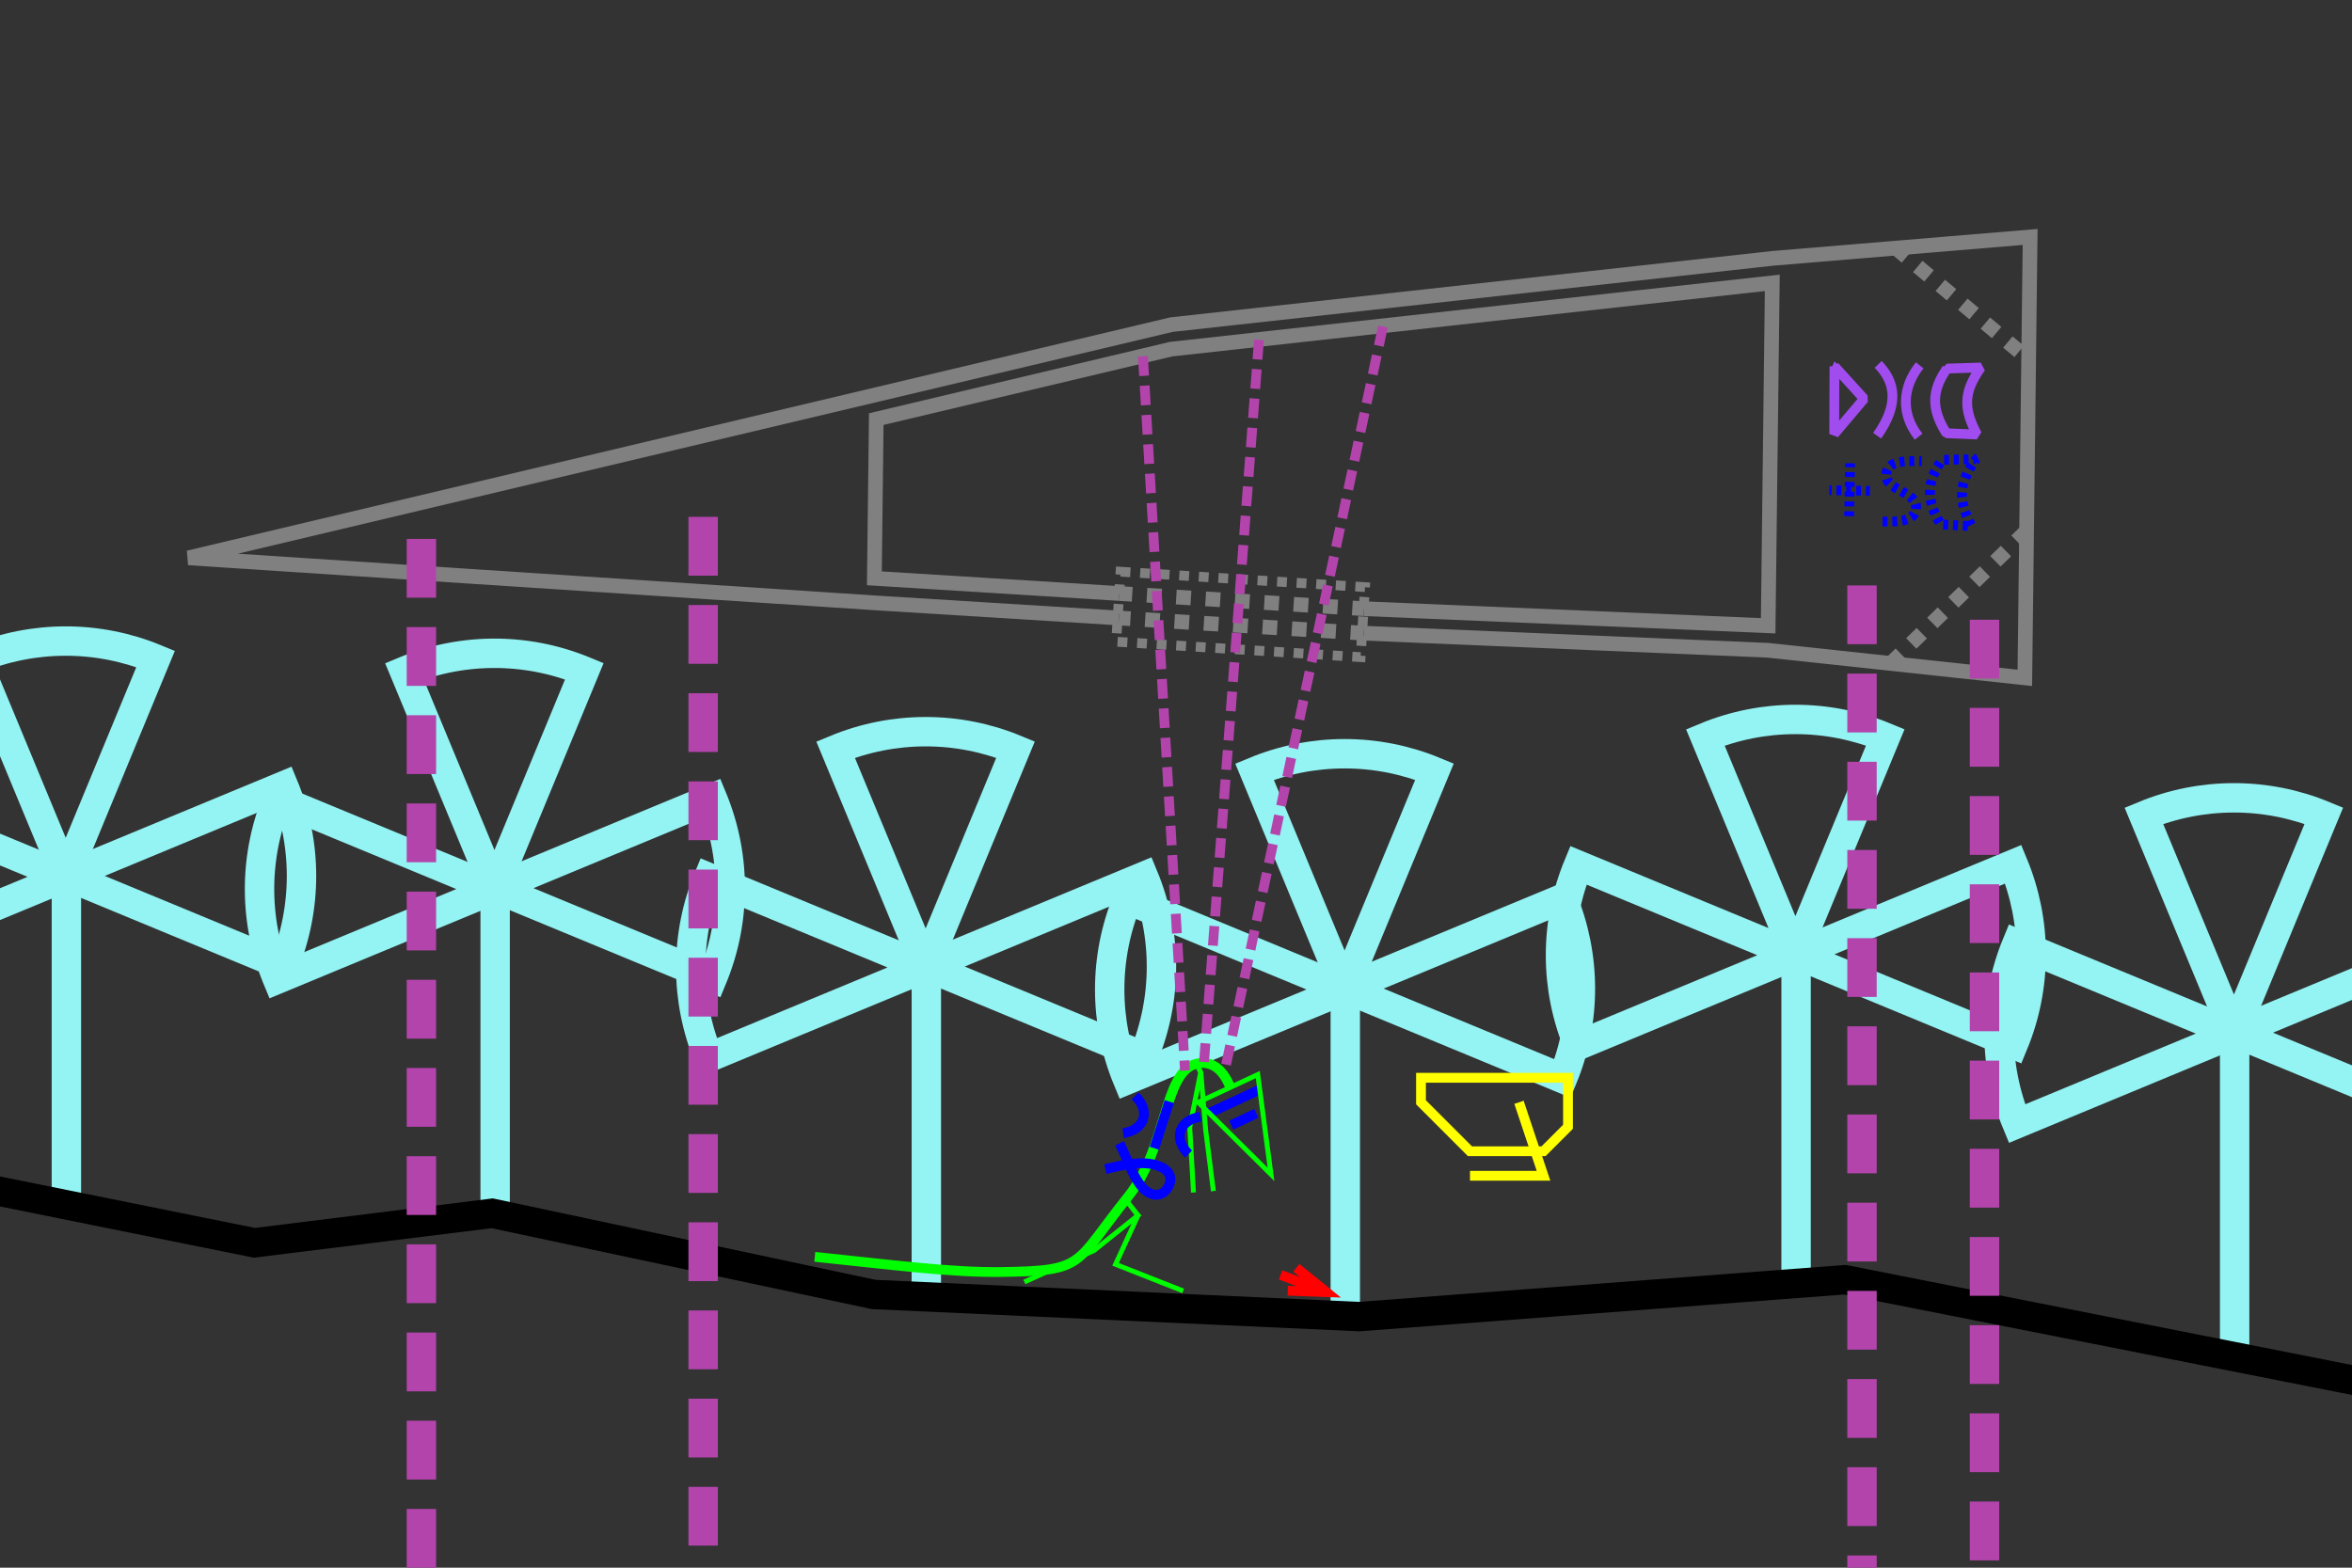 <?xml version="1.0" encoding="UTF-8" standalone="no"?>
<!-- Created with Inkscape (http://www.inkscape.org/) -->

<svg
   xmlns:dc="http://purl.org/dc/elements/1.1/"
   xmlns:cc="http://creativecommons.org/ns#"
   xmlns:rdf="http://www.w3.org/1999/02/22-rdf-syntax-ns#"
   xmlns:svg="http://www.w3.org/2000/svg"
   xmlns="http://www.w3.org/2000/svg"
   xmlns:sodipodi="http://sodipodi.sourceforge.net/DTD/sodipodi-0.dtd"
   xmlns:inkscape="http://www.inkscape.org/namespaces/inkscape"
   width="480"
   height="320"
   id="svg2"
   version="1.1"
   inkscape:version="0.48.0 r9654"
   sodipodi:docname="itnas329.svg"
   inkscape:export-xdpi="90"
   inkscape:export-ydpi="90"
   inkscape:export-filename="itnas328.png">
  <rect width="100%" height="100%" fill="#333333" stroke="none"/>
  <defs
     id="defs4">
    <inkscape:perspective
       sodipodi:type="inkscape:persp3d"
       inkscape:vp_x="0 : 160 : 1"
       inkscape:vp_y="0 : 1000 : 0"
       inkscape:vp_z="480 : 160 : 1"
       inkscape:persp3d-origin="240 : 106.66667 : 1"
       id="perspective20933" />
  </defs>
  <sodipodi:namedview
     id="base"
     pagecolor="#ffffff"
     bordercolor="#666666"
     borderopacity="1.0"
     inkscape:pageopacity="1"
     inkscape:pageshadow="2"
     inkscape:zoom="2"
     inkscape:cx="267.54214"
     inkscape:cy="161.09918"
     inkscape:document-units="px"
     inkscape:current-layer="layer1"
     showgrid="false"
     inkscape:snap-nodes="true"
     inkscape:snap-global="true"
     inkscape:snap-grids="true"
     showguides="true"
     inkscape:window-width="1280"
     inkscape:window-height="998"
     inkscape:window-x="1276"
     inkscape:window-y="-4"
     inkscape:window-maximized="1"
     inkscape:snap-page="false"
     inkscape:object-paths="false"
     inkscape:snap-intersection-paths="true"
     inkscape:snap-smooth-nodes="false"
     inkscape:object-nodes="false"
     inkscape:snap-midpoints="false">
    <inkscape:grid
       empspacing="5"
       visible="true"
       enabled="true"
       snapvisiblegridlinesonly="true"
       type="xygrid"
       id="grid2816" />
  </sodipodi:namedview>
  <g
     inkscape:label="Layer 1"
     inkscape:groupmode="layer"
     id="layer1"
     style="display:inline">
    <g
       id="g2624"
       transform="matrix(2,0,0,2,-44.033,-63.457)"
       style="color:#000000;fill:none;stroke:#94f3f3;stroke-width:3;stroke-linecap:butt;stroke-linejoin:miter;stroke-miterlimit:4;stroke-opacity:1;stroke-dasharray:none;stroke-dashoffset:0;marker:none;visibility:visible;display:inline;overflow:visible;enable-background:accumulate">
      <path
         sodipodi:end="0.78539816"
         sodipodi:start="0"
         transform="matrix(0.774,-0.321,0.321,0.774,-31.006,110.125)"
         d="m 137.179,60.845 a 28.638,28.638 0 0 1 -8.388,20.25 l -20.25,-20.25 z"
         sodipodi:ry="28.637825"
         sodipodi:rx="28.637825"
         sodipodi:cy="60.845364"
         sodipodi:cx="108.54089"
         id="path2631"
         style="fill:none;stroke:#94f3f3;stroke-width:3.581;stroke-linecap:butt;stroke-linejoin:miter;stroke-miterlimit:4;stroke-opacity:1;stroke-dasharray:none;stroke-dashoffset:0;marker:none;visibility:visible;display:inline;overflow:visible;enable-background:accumulate;color:#000000"
         sodipodi:type="arc" />
      <path
         sodipodi:end="0.78539816"
         sodipodi:start="0"
         transform="matrix(-0.774,0.321,-0.321,-0.774,176.039,134.718)"
         d="m 137.179,60.845 a 28.638,28.638 0 0 1 -8.388,20.25 l -20.25,-20.25 z"
         sodipodi:ry="28.637825"
         sodipodi:rx="28.637825"
         sodipodi:cy="60.845364"
         sodipodi:cx="108.54089"
         id="path2633"
         style="fill:none;stroke:#94f3f3;stroke-width:3.581;stroke-linecap:butt;stroke-linejoin:miter;stroke-miterlimit:4;stroke-opacity:1;stroke-dasharray:none;stroke-dashoffset:0;marker:none;visibility:visible;display:inline;overflow:visible;enable-background:accumulate;color:#000000"
         sodipodi:type="arc" />
      <path
         sodipodi:end="0.78539816"
         sodipodi:start="0"
         transform="matrix(-0.321,-0.774,0.774,-0.321,60.22,225.944)"
         d="m 137.179,60.845 a 28.638,28.638 0 0 1 -8.388,20.25 l -20.25,-20.25 z"
         sodipodi:ry="28.637825"
         sodipodi:rx="28.637825"
         sodipodi:cy="60.845364"
         sodipodi:cx="108.54089"
         id="path2635"
         style="fill:none;stroke:#94f3f3;stroke-width:3.581;stroke-linecap:butt;stroke-linejoin:miter;stroke-miterlimit:4;stroke-opacity:1;stroke-dasharray:none;stroke-dashoffset:0;marker:none;visibility:visible;display:inline;overflow:visible;enable-background:accumulate;color:#000000"
         sodipodi:type="arc" />
      <path
         inkscape:connector-curvature="0"
         id="path2611"
         d="m 72.541,121.387 0,33.642"
         style="fill:none;stroke:#94f3f3;stroke-width:3;stroke-linecap:butt;stroke-linejoin:miter;stroke-miterlimit:4;stroke-opacity:1;stroke-dasharray:none;stroke-dashoffset:0;marker:none;visibility:visible;display:inline;overflow:visible;enable-background:accumulate;color:#000000" />
    </g>
    <g
       transform="matrix(2,0,0,2,43.967,-47.457)"
       id="g5221"
       style="color:#000000;fill:none;stroke:#94f3f3;stroke-width:3;stroke-linecap:butt;stroke-linejoin:miter;stroke-miterlimit:4;stroke-opacity:1;stroke-dasharray:none;stroke-dashoffset:0;marker:none;visibility:visible;display:inline;overflow:visible;enable-background:accumulate">
      <path
         sodipodi:type="arc"
         style="fill:none;stroke:#94f3f3;stroke-width:3.581;stroke-linecap:butt;stroke-linejoin:miter;stroke-miterlimit:4;stroke-opacity:1;stroke-dasharray:none;stroke-dashoffset:0;marker:none;visibility:visible;display:inline;overflow:visible;enable-background:accumulate;color:#000000"
         id="path5223"
         sodipodi:cx="108.54089"
         sodipodi:cy="60.845364"
         sodipodi:rx="28.637825"
         sodipodi:ry="28.637825"
         d="m 137.179,60.845 c 0,7.595 -3.017,14.879 -8.388,20.25 l -20.25,-20.25 z"
         transform="matrix(0.774,-0.321,0.321,0.774,-31.006,110.125)"
         sodipodi:start="0"
         sodipodi:end="0.78539816" />
      <path
         sodipodi:type="arc"
         style="fill:none;stroke:#94f3f3;stroke-width:3.581;stroke-linecap:butt;stroke-linejoin:miter;stroke-miterlimit:4;stroke-opacity:1;stroke-dasharray:none;stroke-dashoffset:0;marker:none;visibility:visible;display:inline;overflow:visible;enable-background:accumulate;color:#000000"
         id="path5225"
         sodipodi:cx="108.54089"
         sodipodi:cy="60.845364"
         sodipodi:rx="28.637825"
         sodipodi:ry="28.637825"
         d="m 137.179,60.845 c 0,7.595 -3.017,14.879 -8.388,20.25 l -20.25,-20.25 z"
         transform="matrix(-0.774,0.321,-0.321,-0.774,176.039,134.718)"
         sodipodi:start="0"
         sodipodi:end="0.78539816" />
      <path
         sodipodi:type="arc"
         style="fill:none;stroke:#94f3f3;stroke-width:3.581;stroke-linecap:butt;stroke-linejoin:miter;stroke-miterlimit:4;stroke-opacity:1;stroke-dasharray:none;stroke-dashoffset:0;marker:none;visibility:visible;display:inline;overflow:visible;enable-background:accumulate;color:#000000"
         id="path5227"
         sodipodi:cx="108.54089"
         sodipodi:cy="60.845364"
         sodipodi:rx="28.637825"
         sodipodi:ry="28.637825"
         d="m 137.179,60.845 c 0,7.595 -3.017,14.879 -8.388,20.25 l -20.25,-20.25 z"
         transform="matrix(-0.321,-0.774,0.774,-0.321,60.22,225.944)"
         sodipodi:start="0"
         sodipodi:end="0.78539816" />
      <path
         style="fill:none;stroke:#94f3f3;stroke-width:3;stroke-linecap:butt;stroke-linejoin:miter;stroke-miterlimit:4;stroke-opacity:1;stroke-dasharray:none;stroke-dashoffset:0;marker:none;visibility:visible;display:inline;overflow:visible;enable-background:accumulate;color:#000000"
         d="m 72.541,121.387 0,33.642"
         id="path5229"
         inkscape:connector-curvature="0" />
    </g>
    <g
       id="g5231"
       transform="matrix(2,0,0,2,129.467,-42.957)"
       style="color:#000000;fill:none;stroke:#94f3f3;stroke-width:3;stroke-linecap:butt;stroke-linejoin:miter;stroke-miterlimit:4;stroke-opacity:1;stroke-dasharray:none;stroke-dashoffset:0;marker:none;visibility:visible;display:inline;overflow:visible;enable-background:accumulate">
      <path
         sodipodi:end="0.78539816"
         sodipodi:start="0"
         transform="matrix(0.774,-0.321,0.321,0.774,-31.006,110.125)"
         d="m 137.179,60.845 c 0,7.595 -3.017,14.879 -8.388,20.25 l -20.25,-20.25 z"
         sodipodi:ry="28.637825"
         sodipodi:rx="28.637825"
         sodipodi:cy="60.845364"
         sodipodi:cx="108.54089"
         id="path5233"
         style="fill:none;stroke:#94f3f3;stroke-width:3.581;stroke-linecap:butt;stroke-linejoin:miter;stroke-miterlimit:4;stroke-opacity:1;stroke-dasharray:none;stroke-dashoffset:0;marker:none;visibility:visible;display:inline;overflow:visible;enable-background:accumulate;color:#000000"
         sodipodi:type="arc" />
      <path
         sodipodi:end="0.78539816"
         sodipodi:start="0"
         transform="matrix(-0.774,0.321,-0.321,-0.774,176.039,134.718)"
         d="m 137.179,60.845 c 0,7.595 -3.017,14.879 -8.388,20.25 l -20.25,-20.25 z"
         sodipodi:ry="28.637825"
         sodipodi:rx="28.637825"
         sodipodi:cy="60.845364"
         sodipodi:cx="108.54089"
         id="path5235"
         style="fill:none;stroke:#94f3f3;stroke-width:3.581;stroke-linecap:butt;stroke-linejoin:miter;stroke-miterlimit:4;stroke-opacity:1;stroke-dasharray:none;stroke-dashoffset:0;marker:none;visibility:visible;display:inline;overflow:visible;enable-background:accumulate;color:#000000"
         sodipodi:type="arc" />
      <path
         sodipodi:end="0.78539816"
         sodipodi:start="0"
         transform="matrix(-0.321,-0.774,0.774,-0.321,60.22,225.944)"
         d="m 137.179,60.845 c 0,7.595 -3.017,14.879 -8.388,20.25 l -20.25,-20.25 z"
         sodipodi:ry="28.637825"
         sodipodi:rx="28.637825"
         sodipodi:cy="60.845364"
         sodipodi:cx="108.54089"
         id="path5237"
         style="fill:none;stroke:#94f3f3;stroke-width:3.581;stroke-linecap:butt;stroke-linejoin:miter;stroke-miterlimit:4;stroke-opacity:1;stroke-dasharray:none;stroke-dashoffset:0;marker:none;visibility:visible;display:inline;overflow:visible;enable-background:accumulate;color:#000000"
         sodipodi:type="arc" />
      <path
         inkscape:connector-curvature="0"
         id="path5239"
         d="m 72.541,121.387 0,33.642"
         style="fill:none;stroke:#94f3f3;stroke-width:3;stroke-linecap:butt;stroke-linejoin:miter;stroke-miterlimit:4;stroke-opacity:1;stroke-dasharray:none;stroke-dashoffset:0;marker:none;visibility:visible;display:inline;overflow:visible;enable-background:accumulate;color:#000000" />
    </g>
    <g
       transform="matrix(2,0,0,2,221.467,-49.957)"
       id="g5241"
       style="color:#000000;fill:none;stroke:#94f3f3;stroke-width:3;stroke-linecap:butt;stroke-linejoin:miter;stroke-miterlimit:4;stroke-opacity:1;stroke-dasharray:none;stroke-dashoffset:0;marker:none;visibility:visible;display:inline;overflow:visible;enable-background:accumulate">
      <path
         sodipodi:type="arc"
         style="fill:none;stroke:#94f3f3;stroke-width:3.581;stroke-linecap:butt;stroke-linejoin:miter;stroke-miterlimit:4;stroke-opacity:1;stroke-dasharray:none;stroke-dashoffset:0;marker:none;visibility:visible;display:inline;overflow:visible;enable-background:accumulate;color:#000000"
         id="path5243"
         sodipodi:cx="108.54089"
         sodipodi:cy="60.845364"
         sodipodi:rx="28.637825"
         sodipodi:ry="28.637825"
         d="m 137.179,60.845 c 0,7.595 -3.017,14.879 -8.388,20.25 l -20.25,-20.25 z"
         transform="matrix(0.774,-0.321,0.321,0.774,-31.006,110.125)"
         sodipodi:start="0"
         sodipodi:end="0.78539816" />
      <path
         sodipodi:type="arc"
         style="fill:none;stroke:#94f3f3;stroke-width:3.581;stroke-linecap:butt;stroke-linejoin:miter;stroke-miterlimit:4;stroke-opacity:1;stroke-dasharray:none;stroke-dashoffset:0;marker:none;visibility:visible;display:inline;overflow:visible;enable-background:accumulate;color:#000000"
         id="path5245"
         sodipodi:cx="108.54089"
         sodipodi:cy="60.845364"
         sodipodi:rx="28.637825"
         sodipodi:ry="28.637825"
         d="m 137.179,60.845 c 0,7.595 -3.017,14.879 -8.388,20.25 l -20.25,-20.25 z"
         transform="matrix(-0.774,0.321,-0.321,-0.774,176.039,134.718)"
         sodipodi:start="0"
         sodipodi:end="0.78539816" />
      <path
         sodipodi:type="arc"
         style="fill:none;stroke:#94f3f3;stroke-width:3.581;stroke-linecap:butt;stroke-linejoin:miter;stroke-miterlimit:4;stroke-opacity:1;stroke-dasharray:none;stroke-dashoffset:0;marker:none;visibility:visible;display:inline;overflow:visible;enable-background:accumulate;color:#000000"
         id="path5247"
         sodipodi:cx="108.54089"
         sodipodi:cy="60.845364"
         sodipodi:rx="28.637825"
         sodipodi:ry="28.637825"
         d="m 137.179,60.845 c 0,7.595 -3.017,14.879 -8.388,20.25 l -20.25,-20.25 z"
         transform="matrix(-0.321,-0.774,0.774,-0.321,60.22,225.944)"
         sodipodi:start="0"
         sodipodi:end="0.78539816" />
      <path
         style="fill:none;stroke:#94f3f3;stroke-width:3;stroke-linecap:butt;stroke-linejoin:miter;stroke-miterlimit:4;stroke-opacity:1;stroke-dasharray:none;stroke-dashoffset:0;marker:none;visibility:visible;display:inline;overflow:visible;enable-background:accumulate;color:#000000"
         d="m 72.541,121.387 0,33.642"
         id="path5249"
         inkscape:connector-curvature="0" />
    </g>
    <g
       id="g5251"
       transform="matrix(2,0,0,2,310.967,-33.957)"
       style="color:#000000;fill:none;stroke:#94f3f3;stroke-width:3;stroke-linecap:butt;stroke-linejoin:miter;stroke-miterlimit:4;stroke-opacity:1;stroke-dasharray:none;stroke-dashoffset:0;marker:none;visibility:visible;display:inline;overflow:visible;enable-background:accumulate">
      <path
         sodipodi:end="0.78539816"
         sodipodi:start="0"
         transform="matrix(0.774,-0.321,0.321,0.774,-31.006,110.125)"
         d="m 137.179,60.845 c 0,7.595 -3.017,14.879 -8.388,20.25 l -20.25,-20.25 z"
         sodipodi:ry="28.637825"
         sodipodi:rx="28.637825"
         sodipodi:cy="60.845364"
         sodipodi:cx="108.54089"
         id="path5253"
         style="fill:none;stroke:#94f3f3;stroke-width:3.581;stroke-linecap:butt;stroke-linejoin:miter;stroke-miterlimit:4;stroke-opacity:1;stroke-dasharray:none;stroke-dashoffset:0;marker:none;visibility:visible;display:inline;overflow:visible;enable-background:accumulate;color:#000000"
         sodipodi:type="arc" />
      <path
         sodipodi:end="0.78539816"
         sodipodi:start="0"
         transform="matrix(-0.774,0.321,-0.321,-0.774,176.039,134.718)"
         d="m 137.179,60.845 c 0,7.595 -3.017,14.879 -8.388,20.25 l -20.25,-20.25 z"
         sodipodi:ry="28.637825"
         sodipodi:rx="28.637825"
         sodipodi:cy="60.845364"
         sodipodi:cx="108.54089"
         id="path5255"
         style="fill:none;stroke:#94f3f3;stroke-width:3.581;stroke-linecap:butt;stroke-linejoin:miter;stroke-miterlimit:4;stroke-opacity:1;stroke-dasharray:none;stroke-dashoffset:0;marker:none;visibility:visible;display:inline;overflow:visible;enable-background:accumulate;color:#000000"
         sodipodi:type="arc" />
      <path
         sodipodi:end="0.78539816"
         sodipodi:start="0"
         transform="matrix(-0.321,-0.774,0.774,-0.321,60.22,225.944)"
         d="m 137.179,60.845 c 0,7.595 -3.017,14.879 -8.388,20.25 l -20.25,-20.25 z"
         sodipodi:ry="28.637825"
         sodipodi:rx="28.637825"
         sodipodi:cy="60.845364"
         sodipodi:cx="108.54089"
         id="path5257"
         style="fill:none;stroke:#94f3f3;stroke-width:3.581;stroke-linecap:butt;stroke-linejoin:miter;stroke-miterlimit:4;stroke-opacity:1;stroke-dasharray:none;stroke-dashoffset:0;marker:none;visibility:visible;display:inline;overflow:visible;enable-background:accumulate;color:#000000"
         sodipodi:type="arc" />
      <path
         inkscape:connector-curvature="0"
         id="path5259"
         d="m 72.541,121.387 0,33.642"
         style="fill:none;stroke:#94f3f3;stroke-width:3;stroke-linecap:butt;stroke-linejoin:miter;stroke-miterlimit:4;stroke-opacity:1;stroke-dasharray:none;stroke-dashoffset:0;marker:none;visibility:visible;display:inline;overflow:visible;enable-background:accumulate;color:#000000" />
    </g>
    <g
       transform="matrix(2,0,0,2,-131.533,-65.957)"
       id="g5261"
       style="color:#000000;fill:none;stroke:#94f3f3;stroke-width:3;stroke-linecap:butt;stroke-linejoin:miter;stroke-miterlimit:4;stroke-opacity:1;stroke-dasharray:none;stroke-dashoffset:0;marker:none;visibility:visible;display:inline;overflow:visible;enable-background:accumulate">
      <path
         sodipodi:type="arc"
         style="fill:none;stroke:#94f3f3;stroke-width:3.581;stroke-linecap:butt;stroke-linejoin:miter;stroke-miterlimit:4;stroke-opacity:1;stroke-dasharray:none;stroke-dashoffset:0;marker:none;visibility:visible;display:inline;overflow:visible;enable-background:accumulate;color:#000000"
         id="path5263"
         sodipodi:cx="108.54089"
         sodipodi:cy="60.845364"
         sodipodi:rx="28.637825"
         sodipodi:ry="28.637825"
         d="m 137.179,60.845 c 0,7.595 -3.017,14.879 -8.388,20.25 l -20.25,-20.25 z"
         transform="matrix(0.774,-0.321,0.321,0.774,-31.006,110.125)"
         sodipodi:start="0"
         sodipodi:end="0.78539816" />
      <path
         sodipodi:type="arc"
         style="fill:none;stroke:#94f3f3;stroke-width:3.581;stroke-linecap:butt;stroke-linejoin:miter;stroke-miterlimit:4;stroke-opacity:1;stroke-dasharray:none;stroke-dashoffset:0;marker:none;visibility:visible;display:inline;overflow:visible;enable-background:accumulate;color:#000000"
         id="path5265"
         sodipodi:cx="108.54089"
         sodipodi:cy="60.845364"
         sodipodi:rx="28.637825"
         sodipodi:ry="28.637825"
         d="m 137.179,60.845 c 0,7.595 -3.017,14.879 -8.388,20.25 l -20.25,-20.25 z"
         transform="matrix(-0.774,0.321,-0.321,-0.774,176.039,134.718)"
         sodipodi:start="0"
         sodipodi:end="0.78539816" />
      <path
         sodipodi:type="arc"
         style="fill:none;stroke:#94f3f3;stroke-width:3.581;stroke-linecap:butt;stroke-linejoin:miter;stroke-miterlimit:4;stroke-opacity:1;stroke-dasharray:none;stroke-dashoffset:0;marker:none;visibility:visible;display:inline;overflow:visible;enable-background:accumulate;color:#000000"
         id="path5267"
         sodipodi:cx="108.54089"
         sodipodi:cy="60.845364"
         sodipodi:rx="28.637825"
         sodipodi:ry="28.637825"
         d="m 137.179,60.845 c 0,7.595 -3.017,14.879 -8.388,20.25 l -20.25,-20.25 z"
         transform="matrix(-0.321,-0.774,0.774,-0.321,60.22,225.944)"
         sodipodi:start="0"
         sodipodi:end="0.78539816" />
      <path
         style="fill:none;stroke:#94f3f3;stroke-width:3;stroke-linecap:butt;stroke-linejoin:miter;stroke-miterlimit:4;stroke-opacity:1;stroke-dasharray:none;stroke-dashoffset:0;marker:none;visibility:visible;display:inline;overflow:visible;enable-background:accumulate;color:#000000"
         d="m 72.541,121.387 0,33.642"
         id="path5269"
         inkscape:connector-curvature="0" />
    </g>
    <path
       style="fill:none;stroke:#000000;stroke-width:6;stroke-linecap:butt;stroke-linejoin:miter;stroke-miterlimit:4;stroke-opacity:1;stroke-dasharray:none"
       d="m 490.75,283.812 -114.261,-22.594 -99.093,7.531 -99.093,-4.519 -77.859,-16.569 -48.535,6.025 -59.658,-12.05"
       id="path3558"
       inkscape:connector-curvature="0"
       sodipodi:nodetypes="ccccccc" />
    <g
       transform="matrix(0.356,0.351,-0.351,0.356,207.886,89.776)"
       id="g2902">
      <g
         transform="matrix(-0.351,0.937,-0.937,-0.351,368.458,-34.101)"
         id="g2937"
         style="stroke-width:2;stroke-miterlimit:4;stroke-dasharray:none">
        <path
           inkscape:connector-curvature="0"
           style="color:#000000;fill:none;stroke:#0000ff;stroke-width:4;stroke-linecap:butt;stroke-linejoin:bevel;stroke-miterlimit:4;stroke-opacity:1;stroke-dasharray:none;stroke-dashoffset:0;marker:none;visibility:visible;display:inline;overflow:visible;enable-background:accumulate"
           d="m 206.192,50.959 -22.975,0.002"
           id="path3028-1-1" />
        <path
           inkscape:connector-curvature="0"
           style="color:#000000;fill:none;stroke:#0000ff;stroke-width:4;stroke-linecap:butt;stroke-linejoin:bevel;stroke-miterlimit:4;stroke-opacity:1;stroke-dasharray:none;stroke-dashoffset:0;marker:none;visibility:visible;display:inline;overflow:visible;enable-background:accumulate"
           d="m 199.996,42.692 -11.261,0.065"
           id="rect10452-0-7-5-7" />
        <path
           inkscape:connector-curvature="0"
           id="path10399-9-40"
           style="fill:none;stroke:#00ff00;stroke-width:2;stroke-linecap:butt;stroke-linejoin:miter;stroke-miterlimit:4;stroke-opacity:1;stroke-dasharray:none"
           d="m 208.302,56.81 c 0,0 -14.558,-39.165 -14.558,-39.165 l -12.237,39.212 c 0,0 26.794,-0.047 26.794,-0.047 z"
           sodipodi:nodetypes="cccc" />
      </g>
      <path
         inkscape:connector-curvature="0"
         sodipodi:nodetypes="cssss"
         id="path2826-1-9"
         d="m 247.173,127.655 c -7.753,-3.581 -13.757,-2.128 -16.73,2.947 -7.023,11.987 15.645,32.294 18.327,58.035 3.695,35.461 9.072,33.613 -15.057,58.091 -14.521,14.731 -34.223,29.567 -58.761,49.242"
         style="fill:none;stroke:#00ff00;stroke-width:4;stroke-linecap:butt;stroke-linejoin:miter;stroke-miterlimit:4;stroke-opacity:1;stroke-dasharray:none;marker-start:none;marker-mid:none;marker-end:none" />
      <path
         inkscape:connector-curvature="0"
         sodipodi:nodetypes="ccccccc"
         d="m 243.079,243.195 11.223,-29.112 2.698,-22.858 -7.521,-0.924 7.574,1.048 7.471,20.593 27.285,-11.629"
         style="fill:none;stroke:#00ff00;stroke-width:2;stroke-linecap:butt;stroke-linejoin:miter;stroke-miterlimit:4;stroke-opacity:1;stroke-dasharray:none"
         id="path10436-7-4" />
      <path
         inkscape:connector-curvature="0"
         sodipodi:nodetypes="ccccccc"
         d="m 271.979,162.611 -19.834,-15.595 -17.892,-15.352 -4.874,-1.603 4.885,1.724 12.539,19.046 19.784,17.886"
         style="fill:none;stroke:#00ff00;stroke-width:2;stroke-linecap:butt;stroke-linejoin:miter;stroke-miterlimit:4;stroke-opacity:1;stroke-dasharray:none"
         id="path10402-6-4-8" />
      <path
         inkscape:connector-curvature="0"
         style="fill:none;stroke:#0000ff;stroke-width:4;stroke-linecap:butt;stroke-linejoin:miter;stroke-miterlimit:4;stroke-opacity:1;stroke-dasharray:none;display:inline"
         d="m 230.979,175.634 c 5.939,1.931 12.471,5.493 18.398,6.206 5.927,0.713 9.703,-2.546 8.252,-7.544 -1.45,-4.997 -5.935,-5.307 -10.986,-2.075 -5.051,3.231 -8.856,9.283 -12.383,14.956"
         id="path3030-6-82"
         sodipodi:nodetypes="czzzc" />
      <g
         id="g4722"
         transform="matrix(0.954,-0.301,0.301,0.954,-38.36,87.156)">
        <path
           sodipodi:nodetypes="cc"
           id="rect10452-1-7-4-2-09"
           d="m 254.647,140.642 c -7.243,5.248 -5.942,13.141 2.602,15.787"
           style="fill:none;stroke:#0000ff;stroke-width:4;stroke-linecap:butt;stroke-linejoin:miter;stroke-miterlimit:4;stroke-opacity:1;stroke-dasharray:none;display:inline"
           inkscape:connector-curvature="0" />
        <path
           sodipodi:nodetypes="cc"
           id="rect10452-1-4-4-0-7-48"
           d="m 227.02,145.195 c 8.544,2.646 9.845,10.539 2.602,15.787"
           style="fill:none;stroke:#0000ff;stroke-width:4;stroke-linecap:butt;stroke-linejoin:miter;stroke-miterlimit:4;stroke-opacity:1;stroke-dasharray:none;display:inline"
           inkscape:connector-curvature="0" />
        <path
           id="rect10452-0-7-4-1-4"
           d="m 243.76,160.679 -3.252,-19.734"
           style="fill:none;stroke:#0000ff;stroke-width:4;stroke-linecap:butt;stroke-linejoin:bevel;stroke-miterlimit:4;stroke-opacity:1;stroke-dasharray:none;display:inline"
           inkscape:connector-curvature="0"
           sodipodi:nodetypes="cc" />
      </g>
    </g>
    <g
       transform="matrix(0.006,-0.5,0.5,0.006,-517.209,-252.854)"
       id="g5123-9">
      <path
         style="color:#000000;fill:none;stroke:#808080;stroke-width:6;stroke-linecap:butt;stroke-linejoin:miter;stroke-miterlimit:4;stroke-opacity:1;stroke-dasharray:6, 6;stroke-dashoffset:0.6;marker:none;visibility:visible;display:inline;overflow:visible;enable-background:accumulate"
         d="m -745,1600 5,-100"
         id="path4853"
         inkscape:connector-curvature="0" />
      <path
         style="color:#000000;fill:none;stroke:#808080;stroke-width:6;stroke-linecap:butt;stroke-linejoin:miter;stroke-miterlimit:4;stroke-opacity:1;stroke-dasharray:none;stroke-dashoffset:0;marker:none;visibility:visible;display:inline;overflow:visible;enable-background:accumulate"
         d="m -745,1600 -5,165 -10,105 180,0 -10,-105 -30,-245 -100,-400 -15,280 -5,100"
         id="path4344-6"
         inkscape:connector-curvature="0" />
      <path
         style="color:#000000;fill:none;stroke:#808080;stroke-width:6;stroke-linecap:butt;stroke-linejoin:miter;stroke-miterlimit:4;stroke-opacity:1;stroke-dasharray:6, 6;stroke-dashoffset:1.2;marker:none;visibility:visible;display:inline;overflow:visible;enable-background:accumulate"
         d="m -735,1600 5,-100"
         id="path4857"
         inkscape:connector-curvature="0" />
      <path
         style="color:#000000;fill:none;stroke:#808080;stroke-width:6;stroke-linecap:butt;stroke-linejoin:miter;stroke-miterlimit:4;stroke-opacity:1;stroke-dasharray:none;stroke-dashoffset:0;marker:none;visibility:visible;display:inline;overflow:visible;enable-background:accumulate"
         d="m -730,1500 5,-100 65,0 30,120 30,245 -140,0 5,-165"
         id="path4363-8"
         inkscape:connector-curvature="0" />
      <path
         id="path4409-3"
         d="m -755,1815 55,55"
         style="color:#000000;fill:none;stroke:#808080;stroke-width:6;stroke-linecap:butt;stroke-linejoin:miter;stroke-miterlimit:4;stroke-opacity:1;stroke-dasharray:6, 6;stroke-dashoffset:0;marker:none;visibility:visible;display:inline;overflow:visible;enable-background:accumulate"
         inkscape:connector-curvature="0" />
      <path
         inkscape:connector-curvature="0"
         id="path4382-4"
         d="m -585,1815 -45,55"
         style="color:#000000;fill:none;stroke:#808080;stroke-width:6;stroke-linecap:butt;stroke-linejoin:miter;stroke-miterlimit:4;stroke-opacity:1;stroke-dasharray:6, 6;stroke-dashoffset:0;marker:none;visibility:visible;display:inline;overflow:visible;enable-background:accumulate" />
    </g>
    <rect
       style="color:#000000;fill:none;stroke:#808080;stroke-width:2;stroke-linecap:butt;stroke-linejoin:miter;stroke-miterlimit:4;stroke-opacity:1;stroke-dasharray:2, 2;stroke-dashoffset:0;marker:none;visibility:visible;display:inline;overflow:visible;enable-background:accumulate"
       id="rect4800"
       width="49.982"
       height="14.319"
       x="235.594"
       y="102.058"
       transform="matrix(0.998,0.063,-0.063,0.998,0,0)" />
    <path
       style="color:#000000;fill:none;stroke:#b344ac;stroke-width:2;stroke-linecap:butt;stroke-linejoin:bevel;stroke-miterlimit:4;stroke-opacity:1;stroke-dasharray:4, 2;stroke-dashoffset:0;marker:none;visibility:visible;display:inline;overflow:visible;enable-background:accumulate"
       d="m 233.249,72.722 8.581,145.809"
       id="path4931"
       inkscape:connector-curvature="0"
       sodipodi:nodetypes="cc" />
    <path
       style="color:#000000;fill:none;stroke:#b344ac;stroke-width:2;stroke-linecap:butt;stroke-linejoin:bevel;stroke-miterlimit:4;stroke-opacity:1;stroke-dasharray:4, 2;stroke-dashoffset:0;marker:none;visibility:visible;display:inline;overflow:visible;enable-background:accumulate"
       d="M 282.225,66.668 249.962,218.53"
       id="path4933"
       inkscape:connector-curvature="0"
       sodipodi:nodetypes="cc" />
    <path
       style="color:#000000;fill:none;stroke:#b344ac;stroke-width:2;stroke-linecap:butt;stroke-linejoin:bevel;stroke-miterlimit:4;stroke-opacity:1;stroke-dasharray:4, 2;stroke-dashoffset:0;marker:none;visibility:visible;display:inline;overflow:visible;enable-background:accumulate"
       d="M 256.933,69.38 245.72,216.762"
       id="path4935"
       inkscape:connector-curvature="0"
       sodipodi:nodetypes="cc" />
    <g
       transform="matrix(0.023,-0.499,0.499,0.023,264.171,180.28)"
       id="g7172">
      <g
         id="g7160-5"
         style="color:#000000;fill:none;stroke:#0000ff;stroke-width:4;stroke-linecap:butt;stroke-linejoin:bevel;stroke-miterlimit:4;stroke-opacity:1;stroke-dasharray:2, 2;stroke-dashoffset:3.2;marker:none;visibility:visible;display:inline;overflow:visible;enable-background:accumulate"
         transform="matrix(1,-0.029,0.029,1,12.33,147.501)">
        <path
           inkscape:connector-curvature="0"
           sodipodi:nodetypes="ccccc"
           d="m 169.362,113.777 0.523,13.844 c -10.551,-7.489 -17.422,-6.729 -27.371,-1.405 l 0.455,-12.512 c 9.779,-6.32 17.429,-6.161 26.393,0.074 z"
           style="color:#000000;fill:none;stroke:#0000ff;stroke-width:4;stroke-linecap:butt;stroke-linejoin:bevel;stroke-miterlimit:4;stroke-opacity:1;stroke-dasharray:2, 2;stroke-dashoffset:3.2;marker:none;visibility:visible;display:inline;overflow:visible;enable-background:accumulate"
           id="rect10452-1-8-0-7-2-8" />
        <path
           inkscape:connector-curvature="0"
           style="color:#000000;fill:none;stroke:#0000ff;stroke-width:4;stroke-linecap:butt;stroke-linejoin:bevel;stroke-miterlimit:4;stroke-opacity:1;stroke-dasharray:2, 2;stroke-dashoffset:3.2;marker:none;visibility:visible;display:inline;overflow:visible;enable-background:accumulate"
           d="m 143.729,89.083 c 0,7.603 0.159,14.477 6.263,14.386 6.055,-0.09 6.649,-12.446 12.607,-12.397 6.008,0.049 6.07,6.582 6.07,14.378"
           id="path4346-45-5"
           sodipodi:nodetypes="czzs" />
        <path
           inkscape:connector-curvature="0"
           id="path6598-4"
           style="color:#000000;fill:none;stroke:#0000ff;stroke-width:4;stroke-linecap:butt;stroke-linejoin:bevel;stroke-miterlimit:4;stroke-opacity:1;stroke-dasharray:2, 2;stroke-dashoffset:4.4;marker:none;visibility:visible;display:inline;overflow:visible;enable-background:accumulate"
           d="m 156.199,84.458 0,-16.5 m 11.107,8.25 -22.214,0" />
      </g>
    </g>
    <g
       transform="matrix(0.5,0.003,-0.003,0.5,310.124,-332.167)"
       id="g2965-4"
       style="color:#000000;fill:none;stroke:#a14cee;stroke-width:4;stroke-linecap:butt;stroke-linejoin:bevel;stroke-miterlimit:4;stroke-opacity:1;stroke-dasharray:none;stroke-dashoffset:0;marker:none;visibility:visible;display:inline;overflow:visible;enable-background:accumulate">
      <path
         inkscape:connector-curvature="0"
         sodipodi:nodetypes="cccc"
         id="rect10452-0-5-8"
         d="m 133.393,813.061 c 0,0 0.063,27.659 0.063,27.659 l 12.075,-14.444 -12.139,-13.215 z"
         style="color:#000000;fill:none;stroke:#a14cee;stroke-width:4;stroke-linecap:butt;stroke-linejoin:bevel;stroke-miterlimit:4;stroke-opacity:1;stroke-dasharray:none;stroke-dashoffset:0;marker:none;visibility:visible;display:inline;overflow:visible;enable-background:accumulate" />
      <path
         inkscape:connector-curvature="0"
         style="color:#000000;fill:none;stroke:#a14cee;stroke-width:4;stroke-linecap:butt;stroke-linejoin:bevel;stroke-miterlimit:4;stroke-opacity:1;stroke-dasharray:none;stroke-dashoffset:0;marker:none;visibility:visible;display:inline;overflow:visible;enable-background:accumulate"
         d="m 151.228,812.172 c 6.892,7.099 8.914,16.023 -0.263,29.139"
         id="rect10452-1-7-5-7"
         sodipodi:nodetypes="cc" />
      <path
         inkscape:connector-curvature="0"
         style="color:#000000;fill:none;stroke:#a14cee;stroke-width:4;stroke-linecap:butt;stroke-linejoin:bevel;stroke-miterlimit:4;stroke-opacity:1;stroke-dasharray:none;stroke-dashoffset:0;marker:none;visibility:visible;display:inline;overflow:visible;enable-background:accumulate"
         d="m 168.172,812.471 c -7.298,9.267 -7.433,20.146 -0.263,29.139"
         id="rect10452-1-4-4-1-8"
         sodipodi:nodetypes="cc" />
      <path
         inkscape:connector-curvature="0"
         sodipodi:nodetypes="ccccc"
         d="m 179.311,813.728 13.844,-0.523 c -7.489,10.551 -6.729,17.422 -1.405,27.371 l -12.512,-0.455 c -6.32,-9.779 -6.161,-17.429 0.074,-26.393 z"
         style="color:#000000;fill:none;stroke:#a14cee;stroke-width:4;stroke-linecap:butt;stroke-linejoin:miter;stroke-miterlimit:4;stroke-opacity:1;stroke-dasharray:none;stroke-dashoffset:0;marker:none;visibility:visible;display:inline;overflow:visible;enable-background:accumulate"
         id="rect10452-1-8-0-7-3" />
    </g>
    <g
       transform="translate(10,-15)"
       style="color:#000000;fill:none;stroke:#ffff00;stroke-width:2;stroke-linecap:butt;stroke-linejoin:miter;stroke-miterlimit:4;stroke-opacity:1;stroke-dasharray:none;stroke-dashoffset:0;marker:none;visibility:visible;display:inline;overflow:visible;enable-background:accumulate"
       id="g4757">
      <path
         sodipodi:nodetypes="ccccccc"
         inkscape:connector-curvature="0"
         d="m 280,240 0,-5 30,0 0,10 -5,5 -15,0 z"
         style="color:#000000;fill:none;stroke:#ffff00;stroke-width:2;stroke-linecap:butt;stroke-linejoin:miter;stroke-miterlimit:4;stroke-opacity:1;stroke-dasharray:none;stroke-dashoffset:0;marker:none;visibility:visible;display:inline;overflow:visible;enable-background:accumulate"
         id="path4735" />
      <path
         sodipodi:nodetypes="ccc"
         inkscape:connector-curvature="0"
         id="path4738"
         d="m 300,240 5,15 -15,0"
         style="color:#000000;fill:none;stroke:#ffff00;stroke-width:2;stroke-linecap:butt;stroke-linejoin:miter;stroke-miterlimit:4;stroke-opacity:1;stroke-dasharray:none;stroke-dashoffset:0;marker:none;visibility:visible;display:inline;overflow:visible;enable-background:accumulate" />
    </g>
    <path
       inkscape:connector-curvature="0"
       id="path4679"
       style="color:#000000;fill:none;stroke:#ff0101;stroke-width:2;stroke-linecap:butt;stroke-linejoin:miter;stroke-miterlimit:4;stroke-opacity:1;stroke-dasharray:none;stroke-dashoffset:0;marker:none;visibility:visible;display:inline;overflow:visible;enable-background:accumulate"
       d="m 270.703,263.75 -9.365,-3.506 m 3.218,-1.465 6.148,4.971 -7.9,-0.288" />
    <path
       style="fill:none;stroke:#b344ac;stroke-width:6;stroke-linecap:butt;stroke-linejoin:bevel;stroke-opacity:1;color:#000000;stroke-miterlimit:4;stroke-dasharray:12,6;stroke-dashoffset:0;marker:none;visibility:visible;display:inline;overflow:visible;enable-background:accumulate"
       d="m 380,119.5 0,245"
       id="path5294"
       inkscape:connector-curvature="0" />
    <path
       style="fill:none;stroke:#b344ac;stroke-width:6;stroke-linecap:butt;stroke-linejoin:bevel;stroke-opacity:1;color:#000000;stroke-miterlimit:4;stroke-dasharray:12,6;stroke-dashoffset:0;marker:none;visibility:visible;display:inline;overflow:visible;enable-background:accumulate"
       d="m 86,110 0,244"
       id="path5296"
       inkscape:connector-curvature="0" />
    <path
       style="color:#000000;fill:none;stroke:#b344ac;stroke-width:6;stroke-linecap:butt;stroke-linejoin:bevel;stroke-miterlimit:4;stroke-opacity:1;stroke-dasharray:12, 6;stroke-dashoffset:0;marker:none;visibility:visible;display:inline;overflow:visible;enable-background:accumulate"
       d="m 143.5,105.5 0,242"
       id="path5298"
       inkscape:connector-curvature="0" />
    <path
       style="fill:none;stroke:#b344ac;stroke-width:6;stroke-linecap:butt;stroke-linejoin:bevel;stroke-opacity:1;color:#000000;stroke-miterlimit:4;stroke-dasharray:12,6;stroke-dashoffset:0;marker:none;visibility:visible;display:inline;overflow:visible;enable-background:accumulate"
       d="m 405,126.5 0,235"
       id="path5300"
       inkscape:connector-curvature="0" />
  </g>
  <g
     inkscape:groupmode="layer"
     id="layer2"
     inkscape:label="skel"
     style="display:none">
    <g
       transform="matrix(0.352,0.355,-0.355,0.352,92.231,-232.149)"
       id="g5081"
       style="stroke:#008000;stroke-width:1;display:inline">
      <path
         inkscape:connector-curvature="0"
         id="path5054"
         d="m 836.193,553.048 -37.657,30.219"
         style="fill:none;stroke:#008000;stroke-width:2px;stroke-linecap:butt;stroke-linejoin:miter;stroke-opacity:1" />
      <path
         inkscape:connector-curvature="0"
         id="path5052"
         d="m 873.07,475.72 2.628,37.384"
         style="fill:none;stroke:#008000;stroke-width:2px;stroke-linecap:butt;stroke-linejoin:miter;stroke-opacity:1" />
      <path
         inkscape:connector-curvature="0"
         id="path5049"
         d="M 875.921,512.776 835.847,553.561"
         style="fill:none;stroke:#008000;stroke-width:2px;stroke-linecap:butt;stroke-linejoin:miter;stroke-opacity:1" />
      <path
         inkscape:connector-curvature="0"
         id="path5047"
         d="m 851.332,416.993 21.41,58.151"
         style="fill:none;stroke:#008000;stroke-width:2px;stroke-linecap:butt;stroke-linejoin:miter;stroke-opacity:1" />
      <path
         inkscape:connector-curvature="0"
         id="path5043"
         d="m 867.323,403.842 -15.34,11.298"
         style="fill:none;stroke:#008000;stroke-width:2px;stroke-linecap:butt;stroke-linejoin:miter;stroke-opacity:1" />
      <path
         inkscape:connector-curvature="0"
         id="path5079"
         d="m 874.095,432.388 19.544,16.094"
         style="fill:none;stroke:#008000;stroke-width:2px;stroke-linecap:butt;stroke-linejoin:miter;stroke-opacity:1" />
      <path
         inkscape:connector-curvature="0"
         id="path5077"
         d="m 855.374,417.932 18.689,15.066"
         style="fill:none;stroke:#008000;stroke-width:2px;stroke-linecap:butt;stroke-linejoin:miter;stroke-opacity:1" />
      <path
         inkscape:connector-curvature="0"
         id="path5075"
         d="m 855.401,417.322 -15.001,-4.922"
         style="fill:none;stroke:#008000;stroke-width:2px;stroke-linecap:butt;stroke-linejoin:miter;stroke-opacity:1" />
      <path
         inkscape:connector-curvature="0"
         id="path5073"
         d="M 869.065,436.652 855.121,417.763"
         style="fill:none;stroke:#008000;stroke-width:2px;stroke-linecap:butt;stroke-linejoin:miter;stroke-opacity:1" />
      <path
         inkscape:connector-curvature="0"
         id="path5071"
         d="M 888.539,454.312 869.03,436.652"
         style="fill:none;stroke:#008000;stroke-width:2px;stroke-linecap:butt;stroke-linejoin:miter;stroke-opacity:1" />
      <path
         inkscape:connector-curvature="0"
         id="path5067"
         d="m 887.036,497.54 27.725,-11.901"
         style="fill:none;stroke:#008000;stroke-width:2px;stroke-linecap:butt;stroke-linejoin:miter;stroke-opacity:1"
         sodipodi:nodetypes="cc" />
      <path
         inkscape:connector-curvature="0"
         id="path5064"
         d="m 879.412,476.554 7.569,20.856"
         style="fill:none;stroke:#008000;stroke-width:2px;stroke-linecap:butt;stroke-linejoin:miter;stroke-opacity:1"
         sodipodi:nodetypes="cc" />
      <path
         inkscape:connector-curvature="0"
         id="path5062"
         d="m 854.475,473.195 24.127,4.035"
         style="fill:none;stroke:#008000;stroke-width:2px;stroke-linecap:butt;stroke-linejoin:miter;stroke-opacity:1"
         sodipodi:nodetypes="cc" />
      <path
         inkscape:connector-curvature="0"
         id="path5060"
         d="m 875.653,500.242 2.796,-23.419"
         style="fill:none;stroke:#008000;stroke-width:2px;stroke-linecap:butt;stroke-linejoin:miter;stroke-opacity:1"
         sodipodi:nodetypes="cc" />
      <path
         inkscape:connector-curvature="0"
         id="path5056"
         d="m 869.194,530.853 6.268,-30.622"
         style="fill:none;stroke:#008000;stroke-width:2px;stroke-linecap:butt;stroke-linejoin:miter;stroke-opacity:1" />
    </g>
  </g>
</svg>
